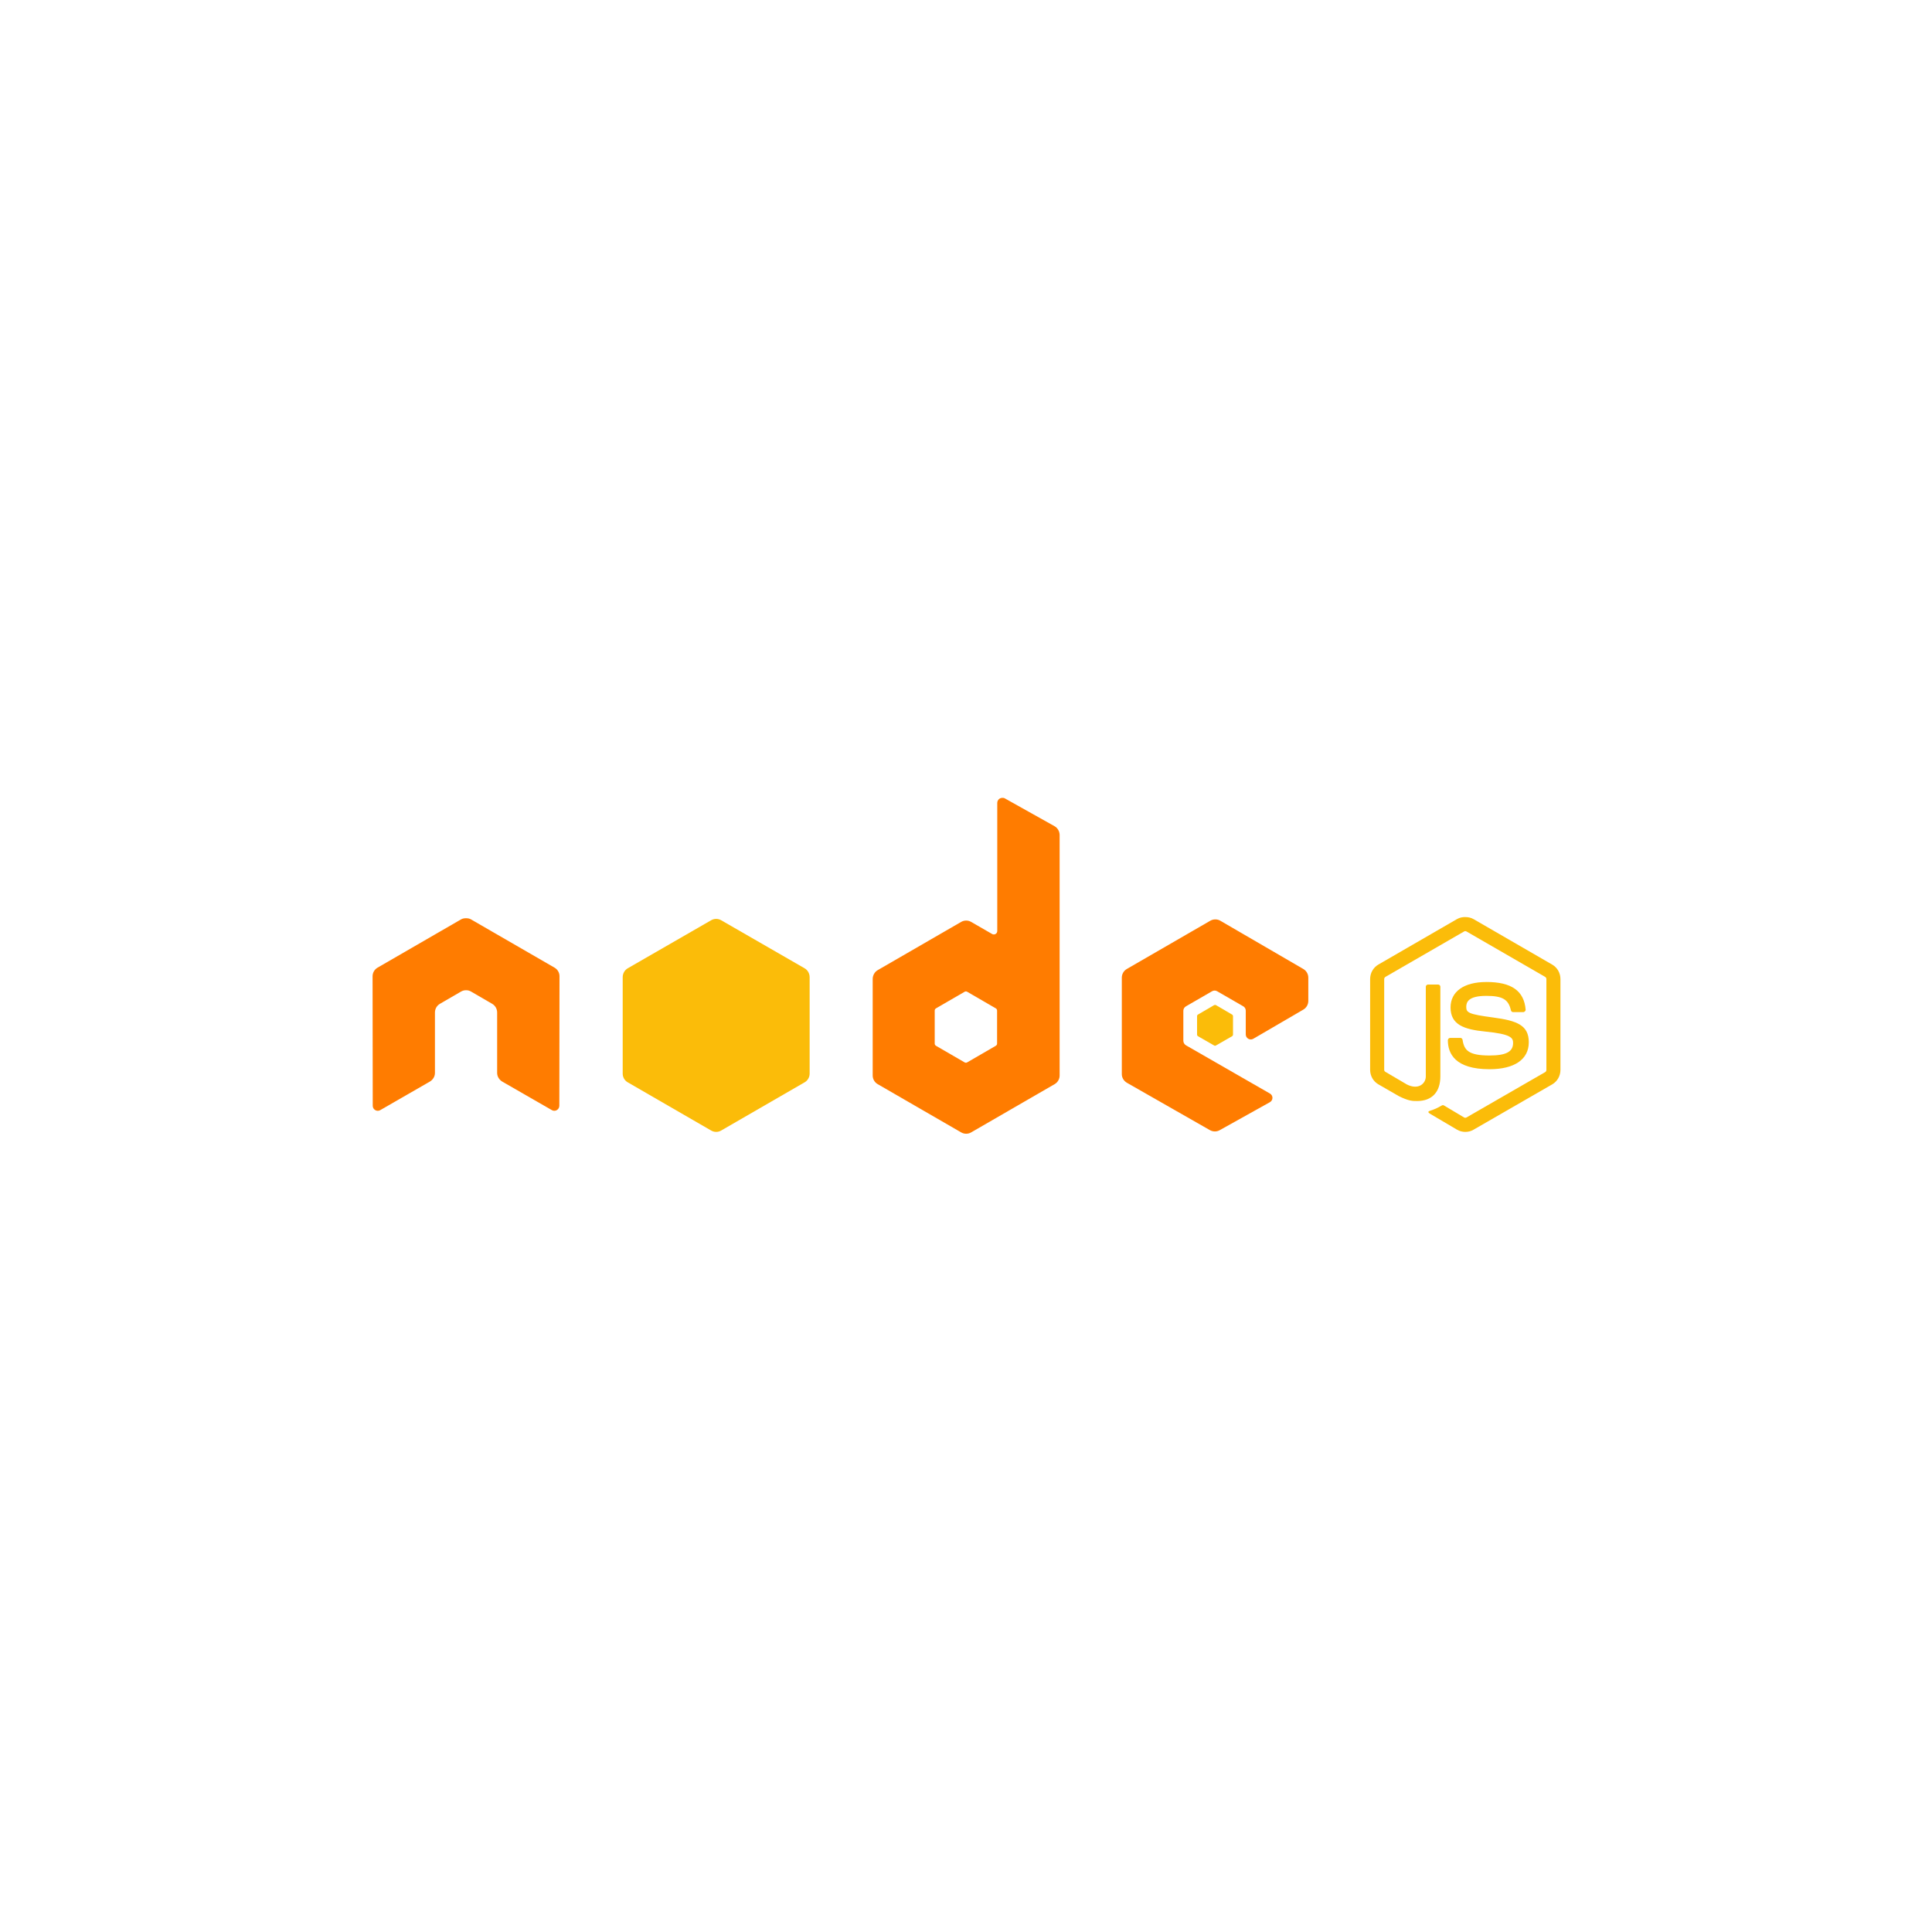 <svg xmlns="http://www.w3.org/2000/svg" xmlns:xlink="http://www.w3.org/1999/xlink" width="1080" zoomAndPan="magnify" viewBox="0 0 810 810" height="1080" preserveAspectRatio="xMidYMid meet" version="1.0"><defs><clipPath id="48a767e3bd"><path d="M 574 384 L 654.172 384 L 654.172 475 L 574 475 Z M 574 384 " clip-rule="nonzero"/></clipPath><clipPath id="0d81d99dae"><path d="M 156.172 334 L 549 334 L 549 476 L 156.172 476 Z M 156.172 334 " clip-rule="nonzero"/></clipPath></defs><rect x="-81" width="972" fill="#ffffff" y="-81" height="972" fill-opacity="1"/><rect x="-81" width="972" fill="#ffffff" y="-81" height="972" fill-opacity="1"/><rect x="-81" width="972" fill="#ffffff" y="-81" height="972" fill-opacity="1"/><g clip-path="url(#48a767e3bd)"><path fill="#fbbc09" d="M 614.32 384.473 C 613.109 384.473 611.93 384.723 610.887 385.312 L 577.867 404.406 C 575.73 405.641 574.434 407.969 574.434 410.445 L 574.434 448.562 C 574.434 451.039 575.73 453.363 577.867 454.598 L 586.492 459.574 C 590.68 461.641 592.227 461.609 594.133 461.609 C 600.336 461.609 603.875 457.84 603.875 451.289 L 603.875 413.68 C 603.875 413.148 603.414 412.77 602.895 412.77 L 598.758 412.77 C 598.23 412.77 597.777 413.16 597.777 413.68 L 597.777 451.309 C 597.777 454.211 594.758 457.133 589.855 454.676 L 580.895 449.41 C 580.574 449.238 580.332 448.926 580.332 448.57 L 580.332 410.453 C 580.332 410.09 580.574 409.723 580.895 409.539 L 613.84 390.516 C 614.148 390.336 614.516 390.336 614.824 390.516 L 647.77 409.539 C 648.086 409.727 648.332 410.078 648.332 410.453 L 648.332 448.57 C 648.332 448.934 648.148 449.305 647.84 449.48 L 614.824 468.508 C 614.531 468.676 614.141 468.676 613.844 468.508 L 605.359 463.453 C 605.105 463.305 604.762 463.316 604.52 463.453 C 602.176 464.781 601.738 464.938 599.543 465.699 C 599 465.887 598.18 466.18 599.824 467.105 L 610.898 473.641 C 611.953 474.25 613.129 474.555 614.336 474.555 C 615.559 474.555 616.715 474.262 617.77 473.641 L 650.789 454.617 C 652.926 453.371 654.223 451.055 654.223 448.578 L 654.223 410.461 C 654.223 407.984 652.926 405.66 650.789 404.426 L 617.77 385.332 C 616.734 384.742 615.547 384.488 614.336 384.488 Z M 623.156 411.711 C 613.754 411.711 608.152 415.715 608.152 422.379 C 608.152 429.598 613.711 431.594 622.734 432.488 C 633.531 433.547 634.371 435.133 634.371 437.262 C 634.371 440.953 631.434 442.523 624.488 442.523 C 615.762 442.523 613.844 440.344 613.199 435.988 C 613.125 435.523 612.766 435.145 612.289 435.145 L 608.004 435.145 C 607.734 435.152 607.504 435.25 607.316 435.441 C 607.125 435.629 607.027 435.859 607.023 436.129 C 607.023 441.691 610.043 448.273 624.477 448.273 C 634.926 448.273 640.953 444.176 640.953 436.973 C 640.953 429.848 636.086 427.922 625.949 426.582 C 615.719 425.215 614.734 424.562 614.734 422.156 C 614.734 420.176 615.562 417.523 623.145 417.523 C 629.922 417.523 632.426 418.988 633.453 423.562 C 633.543 423.988 633.918 424.34 634.363 424.34 L 638.648 424.34 C 638.914 424.34 639.168 424.18 639.352 423.988 C 639.531 423.789 639.656 423.562 639.633 423.289 C 638.969 415.41 633.723 411.703 623.156 411.703 Z M 623.156 411.711 " fill-opacity="1" fill-rule="nonzero"/></g><g clip-path="url(#0d81d99dae)"><path fill="#ff7c00" d="M 420.207 334.504 C 419.832 334.504 419.48 334.598 419.156 334.785 C 418.832 334.973 418.578 335.23 418.391 335.559 C 418.203 335.883 418.105 336.234 418.105 336.609 L 418.105 390.309 C 418.105 390.836 417.859 391.309 417.402 391.574 C 417.176 391.707 416.93 391.773 416.668 391.773 C 416.406 391.773 416.16 391.707 415.934 391.574 L 407.168 386.52 C 406.52 386.145 405.816 385.953 405.066 385.953 C 404.312 385.953 403.613 386.145 402.961 386.52 L 367.984 406.734 C 366.676 407.492 365.879 408.945 365.879 410.457 L 365.879 450.891 C 365.879 451.641 366.066 452.344 366.441 452.996 C 366.816 453.648 367.332 454.164 367.984 454.539 L 402.965 474.754 C 403.613 475.133 404.316 475.324 405.066 475.324 C 405.82 475.324 406.52 475.133 407.172 474.754 L 442.152 454.539 C 442.805 454.164 443.316 453.648 443.691 452.996 C 444.07 452.344 444.258 451.641 444.254 450.891 L 444.254 350.086 C 444.254 348.555 443.418 347.113 442.082 346.367 L 421.262 334.711 C 420.934 334.527 420.57 334.496 420.211 334.5 Z M 195.18 384.977 C 194.512 385.004 193.887 385.117 193.285 385.465 L 158.305 405.684 C 157.652 406.059 157.141 406.57 156.766 407.223 C 156.387 407.875 156.203 408.578 156.203 409.332 L 156.273 463.594 C 156.273 464.352 156.664 465.051 157.328 465.422 C 157.977 465.809 158.781 465.809 159.43 465.422 L 180.18 453.484 C 181.496 452.707 182.352 451.344 182.352 449.836 L 182.352 424.492 C 182.352 422.98 183.148 421.598 184.457 420.844 L 193.289 415.719 C 193.941 415.344 194.641 415.156 195.395 415.16 C 196.145 415.152 196.848 415.34 197.496 415.719 L 206.324 420.84 C 207.633 421.594 208.43 422.98 208.43 424.492 L 208.43 449.832 C 208.43 451.34 209.305 452.711 210.602 453.48 L 231.352 465.414 C 232.004 465.805 232.809 465.805 233.453 465.414 C 234.098 465.043 234.504 464.344 234.504 463.59 L 234.574 409.328 C 234.582 408.574 234.395 407.871 234.02 407.219 C 233.641 406.566 233.129 406.051 232.473 405.68 L 197.492 385.469 C 196.902 385.121 196.273 385.004 195.602 384.977 Z M 509.516 385.465 C 508.762 385.465 508.062 385.652 507.41 386.027 L 472.43 406.246 C 471.125 407 470.324 408.383 470.324 409.895 L 470.324 450.328 C 470.324 451.848 471.18 453.227 472.496 453.977 L 507.199 473.781 C 508.48 474.512 510.043 474.57 511.336 473.848 L 532.363 462.125 C 533.031 461.754 533.484 461.062 533.484 460.301 C 533.488 459.539 533.094 458.855 532.434 458.477 L 497.242 438.262 C 496.582 437.883 496.121 437.121 496.121 436.363 L 496.121 423.723 C 496.121 422.965 496.586 422.273 497.242 421.895 L 508.176 415.578 C 508.828 415.203 509.625 415.203 510.281 415.578 L 521.242 421.895 C 521.566 422.082 521.824 422.34 522.012 422.668 C 522.199 422.992 522.293 423.344 522.293 423.723 L 522.293 433.688 C 522.293 434.066 522.387 434.418 522.574 434.742 C 522.762 435.07 523.02 435.324 523.344 435.512 C 524 435.891 524.793 435.895 525.449 435.512 L 546.406 423.297 C 547.707 422.543 548.512 421.156 548.512 419.648 L 548.512 409.895 C 548.512 409.141 548.324 408.438 547.949 407.785 C 547.57 407.133 547.059 406.621 546.406 406.242 L 511.637 386.027 C 510.988 385.648 510.285 385.461 509.535 385.465 Z M 404.922 415.652 C 405.121 415.652 405.309 415.699 405.48 415.793 L 417.469 422.742 C 417.793 422.93 418.031 423.277 418.031 423.652 L 418.031 437.551 C 418.031 437.93 417.797 438.277 417.469 438.465 L 405.48 445.414 C 405.156 445.598 404.758 445.598 404.43 445.414 L 392.441 438.465 C 392.117 438.277 391.883 437.93 391.883 437.551 L 391.883 423.656 C 391.883 423.281 392.117 422.934 392.441 422.746 L 404.43 415.797 C 404.594 415.703 404.738 415.656 404.922 415.656 Z M 404.922 415.652 " fill-opacity="1" fill-rule="nonzero"/></g><path fill="#fbbc09" d="M 300.258 385.254 C 299.508 385.254 298.805 385.441 298.156 385.816 L 263.176 405.965 C 261.867 406.719 261.07 408.172 261.07 409.684 L 261.07 450.117 C 261.07 450.871 261.258 451.57 261.633 452.223 C 262.008 452.875 262.523 453.391 263.176 453.766 L 298.156 473.98 C 298.805 474.359 299.508 474.551 300.258 474.551 C 301.012 474.551 301.711 474.359 302.359 473.98 L 337.344 453.766 C 337.992 453.391 338.508 452.875 338.883 452.223 C 339.258 451.57 339.445 450.867 339.445 450.117 L 339.445 409.684 C 339.445 408.172 338.652 406.719 337.34 405.965 L 302.359 385.82 C 301.711 385.441 301.008 385.254 300.254 385.258 Z M 509.445 421.336 C 509.305 421.336 509.152 421.336 509.023 421.406 L 502.297 425.336 C 502.02 425.488 501.879 425.723 501.875 426.039 L 501.875 433.762 C 501.875 434.051 502.043 434.316 502.297 434.461 L 509.023 438.324 C 509.281 438.48 509.539 438.48 509.793 438.324 L 516.523 434.461 C 516.773 434.32 516.945 434.051 516.945 433.762 L 516.945 426.039 C 516.945 425.746 516.773 425.48 516.523 425.336 L 509.793 421.402 C 509.672 421.328 509.586 421.336 509.445 421.336 Z M 509.445 421.336 " fill-opacity="1" fill-rule="nonzero"/></svg>